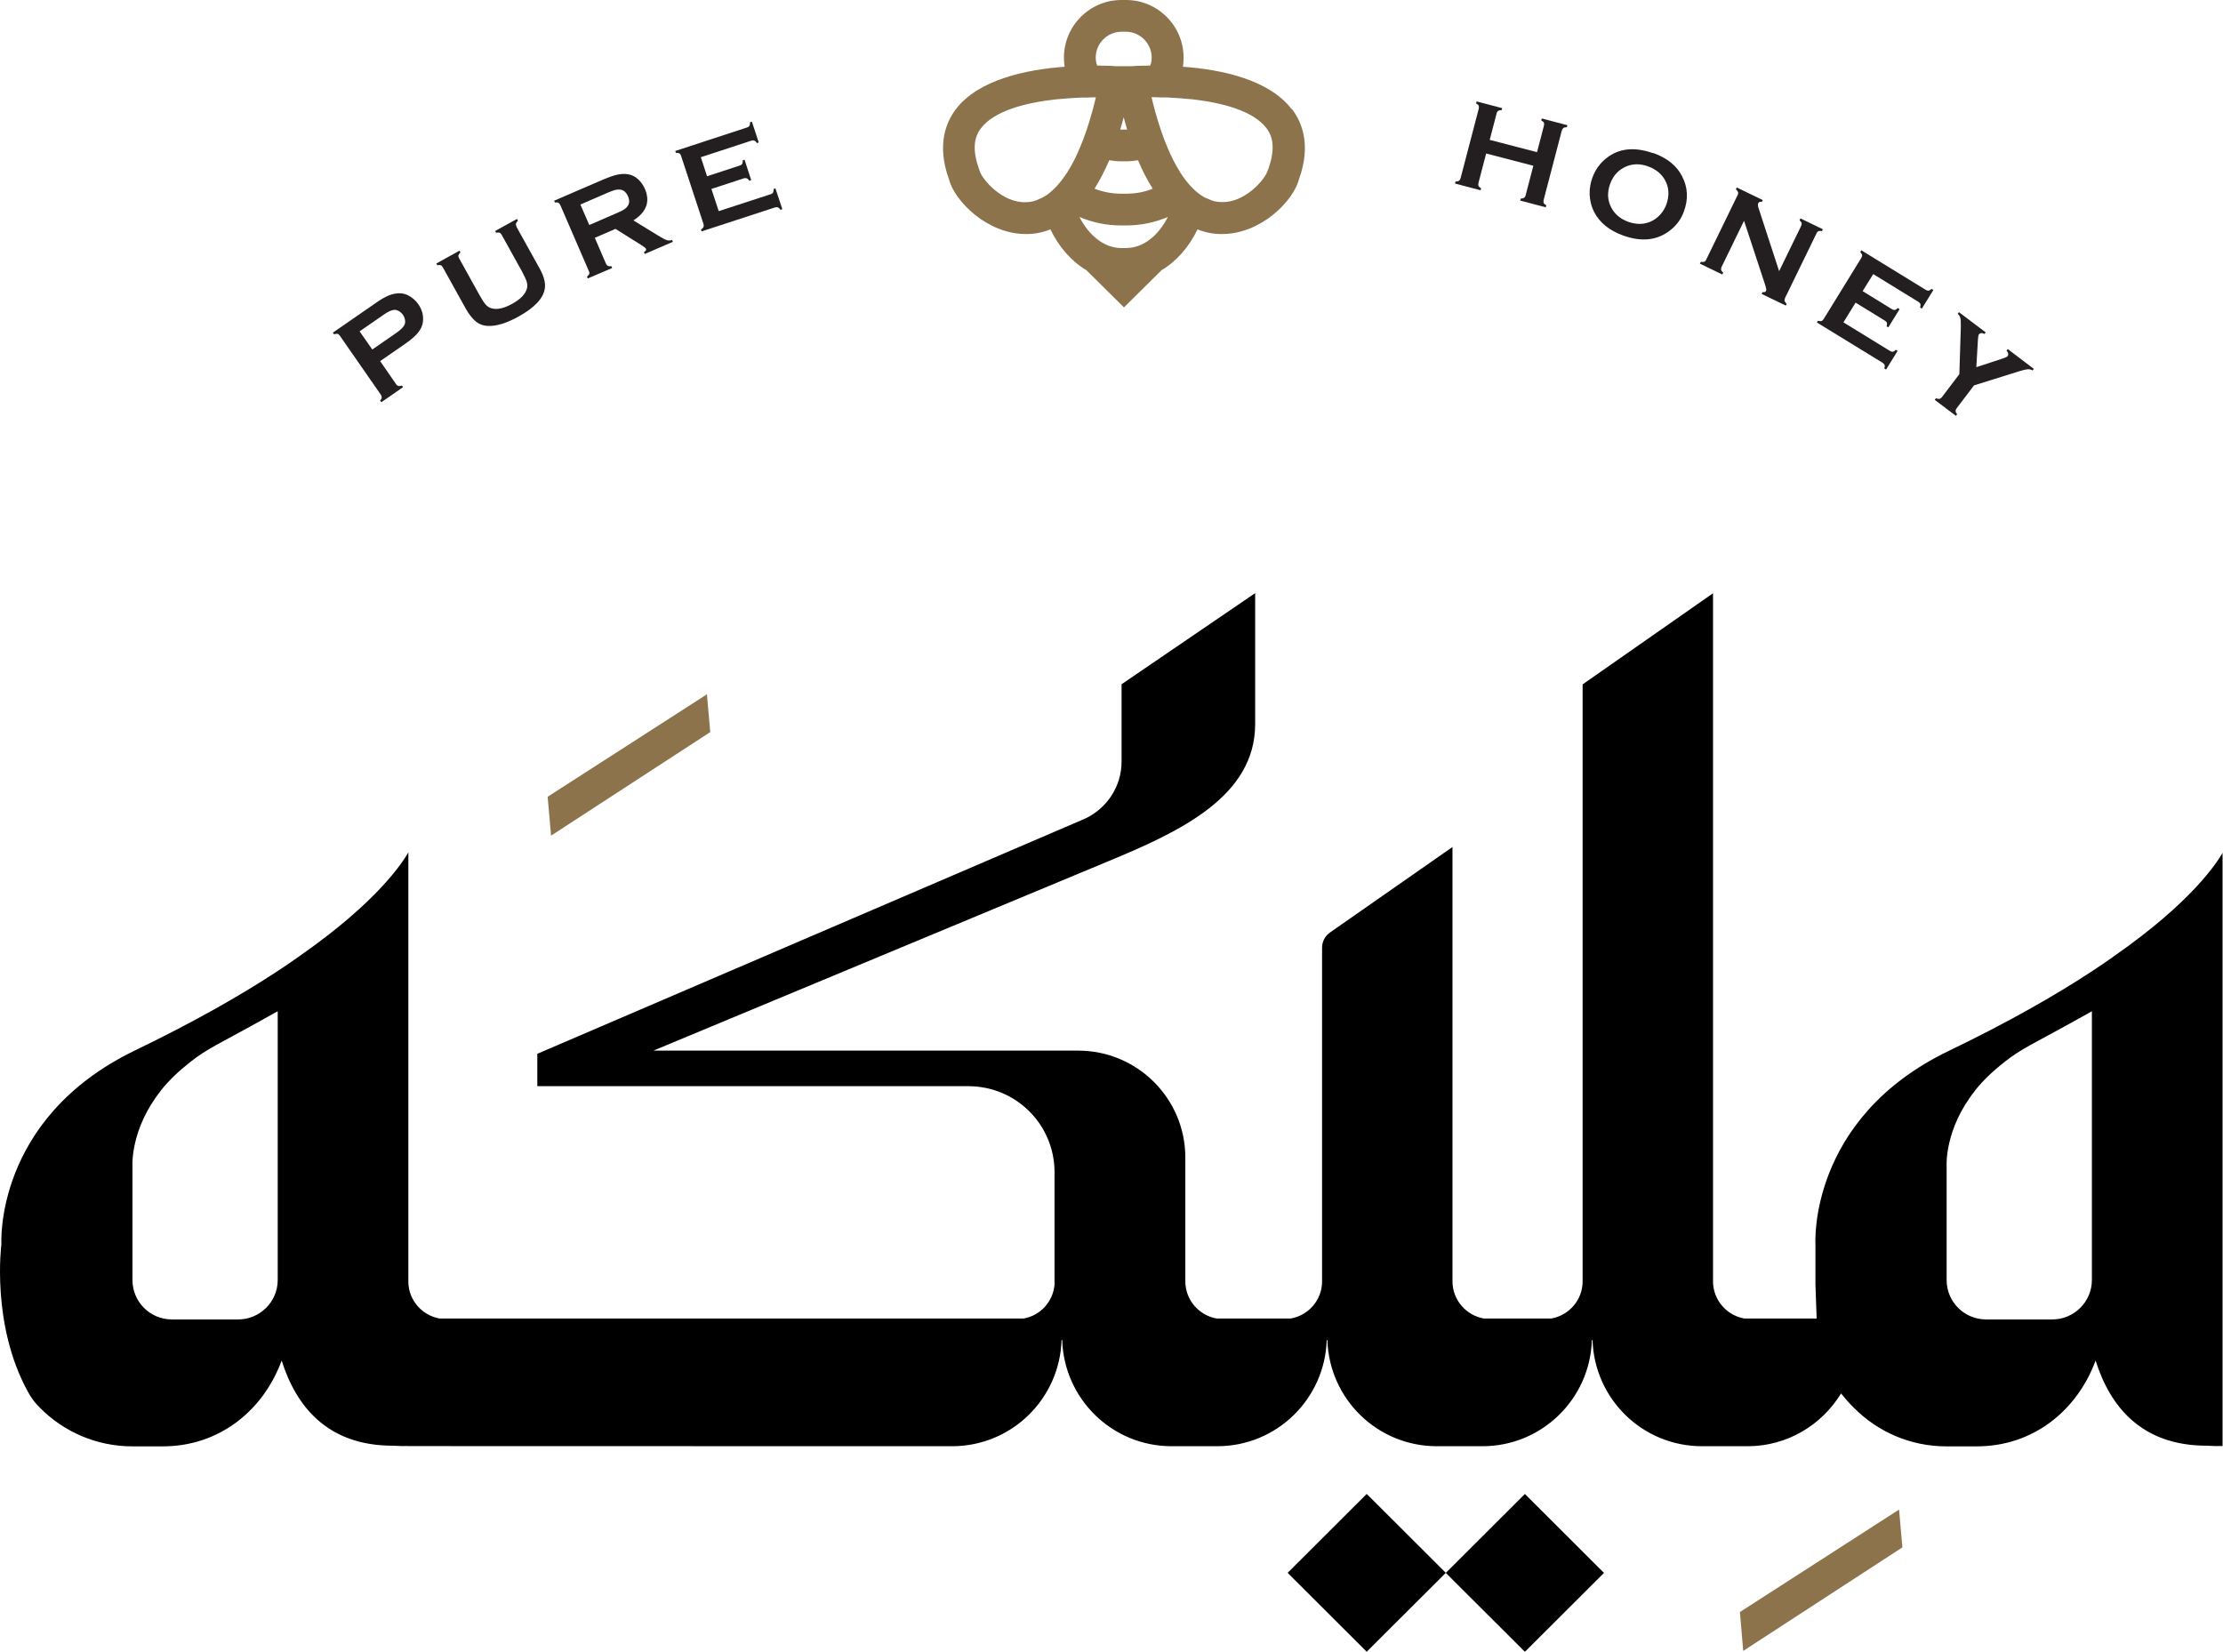 <svg width="109" height="81" viewBox="0 0 109 81" fill="none" xmlns="http://www.w3.org/2000/svg">
<path d="M108.971 41.839C108.698 42.293 107.503 44.206 103.662 46.883C103.318 47.13 102.954 47.383 102.571 47.629C100.758 48.822 98.458 50.132 95.553 51.532C88.64 54.865 89.016 61.005 89.016 61.005V62.976L89.075 64.655H85.527C84.656 64.499 83.994 63.741 83.994 62.833V29.092L77.6 33.56V62.833C77.6 63.747 76.937 64.499 76.067 64.655H72.753C71.882 64.499 71.219 63.741 71.219 62.833V41.535L65.209 45.729C64.968 45.898 64.825 46.177 64.825 46.468V62.833C64.825 63.747 64.163 64.499 63.292 64.655H59.653C58.782 64.499 58.12 63.741 58.12 62.833V56.765C58.12 53.866 55.767 51.519 52.863 51.519H32.038L54.292 42.254C57.853 40.782 61.544 39.064 61.544 35.505V29.086L54.994 33.553V37.346C54.994 38.539 54.299 39.628 53.207 40.141L52.999 40.231L26.346 51.675V53.263H47.483C49.816 53.263 51.706 55.144 51.706 57.478V63.008C51.628 63.838 51.005 64.513 50.192 64.655H21.55C20.692 64.499 20.043 63.767 20.023 62.879V41.781C20.023 41.781 20.01 41.82 20.004 41.833C19.731 42.287 18.535 44.199 14.695 46.877C14.351 47.123 13.987 47.376 13.604 47.623C11.791 48.816 9.49 50.125 6.586 51.526C-0.308 54.878 0.069 61.011 0.069 61.011C0.069 61.011 -0.451 64.94 1.368 68.247C1.524 68.532 1.68 68.759 1.959 69.032C3.116 70.205 4.728 70.925 6.495 70.925H7.983C10.751 70.925 12.908 69.168 13.811 66.717C14.533 69.012 16.099 70.892 19.256 70.892C19.36 70.892 19.653 70.912 19.744 70.912C19.783 70.912 19.9 70.899 20.036 70.912L44.448 70.918H46.684C49.601 70.918 51.96 68.597 52.051 65.712H52.083C52.174 68.604 54.533 70.918 57.45 70.918H59.686C62.603 70.918 64.962 68.597 65.053 65.712H65.085C65.176 68.604 67.535 70.918 70.452 70.918H72.688C75.605 70.918 77.964 68.597 78.055 65.712H78.087C78.178 68.604 80.537 70.918 83.454 70.918H85.69C87.639 70.918 89.328 69.874 90.271 68.331C90.453 68.558 90.654 68.792 90.901 69.032C92.058 70.205 93.669 70.925 95.436 70.925H96.924C99.692 70.925 101.85 69.168 102.753 66.717C103.474 69.012 105.04 70.892 108.198 70.892C108.302 70.892 108.594 70.912 108.685 70.912C108.724 70.912 108.841 70.899 108.978 70.912V41.794C108.978 41.794 108.965 41.833 108.958 41.846L108.971 41.839ZM13.617 62.768C13.617 63.838 12.739 64.701 11.68 64.701H8.431C7.359 64.701 6.495 63.838 6.495 62.768V57.173C6.495 57.173 6.378 55.377 7.892 53.477C7.892 53.464 7.905 53.458 7.911 53.445C8.275 52.991 8.737 52.544 9.308 52.096C9.321 52.083 9.328 52.077 9.347 52.064C9.711 51.772 10.127 51.506 10.608 51.24C11.856 50.566 12.843 50.028 13.617 49.587V62.768ZM102.571 62.768C102.571 63.838 101.694 64.701 100.635 64.701H97.386C96.314 64.701 95.449 63.838 95.449 62.768V57.173C95.449 57.173 95.332 55.377 96.846 53.477C96.846 53.464 96.859 53.458 96.866 53.445C97.23 52.991 97.691 52.544 98.263 52.096C98.276 52.083 98.282 52.077 98.302 52.064C98.666 51.772 99.082 51.506 99.562 51.24C100.81 50.566 101.798 50.028 102.571 49.587V62.768Z" fill="black"/>
<path d="M67.014 73.257L63.136 77.127L67.014 80.996L70.892 77.127L67.014 73.257Z" fill="black"/>
<path d="M74.77 73.26L70.892 77.13L74.77 80.999L78.648 77.13L74.77 73.26Z" fill="black"/>
<path d="M85.313 79.049L85.475 80.955L93.279 75.879L93.117 74.024L85.313 79.049Z" fill="#8C734C"/>
<path d="M34.825 35.9L34.663 34.046L26.852 39.071L27.021 40.977L34.825 35.9Z" fill="#8C734C"/>
<path d="M63.331 5.349C62.22 3.897 59.868 3.404 58.003 3.274C58.022 3.132 58.035 2.982 58.035 2.827C58.035 1.271 56.768 0 55.215 0H54.988C53.435 0 52.168 1.264 52.168 2.827C52.168 2.982 52.181 3.125 52.2 3.274C50.335 3.41 47.983 3.897 46.872 5.349C46.385 5.991 45.923 7.106 46.528 8.785C46.801 9.855 48.399 11.476 50.296 11.476H50.368C50.719 11.476 51.109 11.405 51.505 11.249C51.921 12.111 52.538 12.818 53.266 13.246L55.111 15.074L56.957 13.246C57.684 12.818 58.302 12.111 58.718 11.249C59.114 11.405 59.497 11.476 59.855 11.476H59.926C61.823 11.476 63.422 9.855 63.695 8.785C64.299 7.106 63.838 5.991 63.35 5.349H63.331ZM54.981 1.556H55.209C55.897 1.556 56.469 2.127 56.469 2.82C56.469 2.957 56.45 3.093 56.398 3.216C55.91 3.216 55.566 3.235 55.443 3.248H54.754C54.63 3.235 54.286 3.216 53.799 3.216C53.747 3.093 53.727 2.957 53.727 2.82C53.727 2.127 54.299 1.556 54.988 1.556H54.981ZM55.261 6.354H54.929C54.981 6.166 55.046 5.958 55.098 5.751C55.15 5.958 55.215 6.166 55.267 6.354H55.261ZM54.981 7.91H55.209C55.404 7.91 55.605 7.891 55.8 7.858C56.027 8.396 56.268 8.857 56.521 9.252C56.118 9.421 55.67 9.499 55.209 9.499H54.981C54.526 9.499 54.078 9.414 53.669 9.252C53.916 8.857 54.156 8.403 54.39 7.858C54.585 7.891 54.786 7.91 54.981 7.91ZM52.317 8.468C52.005 8.954 51.674 9.317 51.316 9.57C51.2 9.641 51.096 9.706 50.985 9.745C50.764 9.862 50.55 9.913 50.316 9.913C49.179 9.978 48.133 8.805 48.016 8.325C47.691 7.424 47.723 6.775 48.1 6.289C48.743 5.44 50.264 5.044 51.732 4.876C52.161 4.837 52.577 4.804 52.974 4.785H53.298C53.454 4.772 53.597 4.772 53.734 4.772C53.695 4.941 53.649 5.103 53.61 5.271C53.591 5.362 53.558 5.446 53.539 5.531C53.363 6.153 53.175 6.717 52.967 7.203C52.779 7.657 52.584 8.053 52.363 8.396C52.35 8.429 52.33 8.448 52.324 8.468H52.317ZM55.209 12.163H54.981C54.15 12.163 53.402 11.56 52.928 10.64C53.565 10.912 54.26 11.055 54.981 11.055H55.209C55.93 11.055 56.625 10.912 57.262 10.64C56.794 11.567 56.047 12.163 55.209 12.163ZM62.174 8.319C62.057 8.798 61.011 9.972 59.874 9.907C59.647 9.907 59.426 9.855 59.205 9.738C59.088 9.7 58.984 9.635 58.873 9.563C58.523 9.317 58.185 8.947 57.873 8.461C57.86 8.442 57.84 8.422 57.834 8.39C57.613 8.046 57.418 7.651 57.23 7.197C57.022 6.711 56.833 6.146 56.658 5.524C56.638 5.44 56.606 5.355 56.586 5.265C56.547 5.096 56.502 4.934 56.463 4.765C56.599 4.765 56.742 4.765 56.898 4.778H57.223C57.619 4.798 58.035 4.83 58.464 4.869C59.933 5.038 61.453 5.433 62.096 6.283C62.473 6.769 62.499 7.417 62.181 8.319H62.174Z" fill="#8C734C"/>
<path d="M18.639 17.707L19.419 18.835C19.451 18.887 19.491 18.913 19.536 18.926C19.581 18.939 19.633 18.926 19.705 18.906L19.763 18.984L18.698 19.723L18.639 19.646C18.691 19.587 18.717 19.535 18.717 19.496C18.717 19.451 18.704 19.406 18.672 19.354L16.664 16.462C16.625 16.41 16.586 16.378 16.547 16.371C16.508 16.365 16.45 16.371 16.378 16.391L16.32 16.313L18.457 14.835C18.704 14.66 18.919 14.543 19.088 14.478C19.257 14.413 19.425 14.381 19.595 14.381C19.77 14.381 19.939 14.433 20.095 14.53C20.257 14.627 20.4 14.757 20.511 14.919C20.673 15.152 20.751 15.392 20.745 15.652C20.745 15.872 20.673 16.08 20.537 16.261C20.407 16.443 20.179 16.644 19.861 16.864L18.633 17.713L18.639 17.707ZM18.249 17.143L19.393 16.352C19.62 16.196 19.763 16.06 19.822 15.95C19.861 15.879 19.874 15.794 19.861 15.704C19.848 15.606 19.815 15.522 19.757 15.438C19.698 15.353 19.627 15.295 19.549 15.25C19.465 15.204 19.38 15.185 19.302 15.198C19.179 15.211 19.003 15.295 18.776 15.457L17.632 16.248L18.262 17.149L18.249 17.143Z" fill="#231F20"/>
<path d="M25.319 11.112L26.45 13.148C26.664 13.531 26.755 13.861 26.716 14.134C26.651 14.62 26.216 15.087 25.416 15.528C24.838 15.845 24.344 16.001 23.928 15.982C23.688 15.975 23.48 15.891 23.311 15.748C23.142 15.599 22.986 15.398 22.843 15.145L21.713 13.109C21.68 13.051 21.648 13.019 21.609 13.006C21.57 12.993 21.511 12.993 21.44 13.006L21.394 12.921L22.531 12.292L22.577 12.377C22.525 12.429 22.492 12.474 22.479 12.519C22.466 12.565 22.479 12.61 22.512 12.668L23.519 14.484C23.636 14.691 23.733 14.841 23.811 14.931C23.889 15.022 23.98 15.08 24.084 15.113C24.357 15.197 24.695 15.132 25.111 14.899C25.527 14.672 25.767 14.419 25.839 14.14C25.865 14.037 25.858 13.933 25.826 13.816C25.793 13.706 25.715 13.544 25.605 13.33L24.598 11.514C24.565 11.456 24.533 11.424 24.494 11.411C24.455 11.398 24.396 11.398 24.325 11.411L24.279 11.326L25.351 10.736L25.397 10.821C25.345 10.873 25.312 10.924 25.299 10.963C25.286 11.002 25.299 11.054 25.332 11.106L25.319 11.112Z" fill="#231F20"/>
<path d="M29.166 11.664L29.712 12.928C29.738 12.986 29.77 13.019 29.809 13.038C29.848 13.057 29.907 13.064 29.978 13.051L30.017 13.142L28.821 13.654L28.782 13.563C28.841 13.518 28.88 13.472 28.893 13.434C28.906 13.395 28.899 13.343 28.873 13.291L27.476 10.062C27.45 10.004 27.418 9.965 27.379 9.945C27.34 9.926 27.281 9.919 27.21 9.932L27.171 9.842L29.562 8.811C29.855 8.688 30.088 8.603 30.277 8.564C30.459 8.525 30.634 8.519 30.797 8.545C30.985 8.577 31.154 8.662 31.297 8.798C31.433 8.927 31.544 9.083 31.622 9.265C31.888 9.887 31.7 10.399 31.057 10.808L32.252 11.54C32.46 11.67 32.609 11.748 32.694 11.774C32.779 11.8 32.863 11.8 32.954 11.767L32.993 11.858L31.615 12.454L31.576 12.364C31.667 12.305 31.7 12.254 31.674 12.202C31.661 12.169 31.583 12.104 31.44 12.014L30.179 11.223L29.159 11.664H29.166ZM28.893 11.035L30.179 10.477C30.368 10.393 30.504 10.334 30.576 10.289C30.647 10.244 30.712 10.192 30.758 10.127C30.868 9.991 30.881 9.822 30.79 9.621C30.699 9.42 30.576 9.316 30.4 9.297C30.316 9.29 30.238 9.297 30.153 9.316C30.069 9.336 29.939 9.394 29.744 9.472L28.457 10.03L28.893 11.028V11.035Z" fill="#231F20"/>
<path d="M34.884 9.271L35.241 10.354L37.788 9.524C37.847 9.505 37.886 9.479 37.905 9.44C37.925 9.401 37.938 9.349 37.931 9.271L38.022 9.239L38.36 10.257L38.269 10.289C38.23 10.225 38.185 10.186 38.146 10.173C38.107 10.153 38.055 10.16 37.996 10.173L34.403 11.346L34.37 11.255C34.435 11.217 34.474 11.171 34.494 11.132C34.513 11.093 34.507 11.041 34.494 10.983L33.396 7.644C33.376 7.586 33.35 7.54 33.311 7.521C33.272 7.501 33.22 7.489 33.142 7.495L33.11 7.404L36.632 6.25C36.69 6.231 36.729 6.205 36.749 6.166C36.768 6.127 36.781 6.075 36.775 5.997L36.866 5.965L37.203 6.983L37.112 7.015C37.074 6.95 37.028 6.911 36.989 6.898C36.95 6.879 36.898 6.879 36.84 6.898L34.364 7.709L34.669 8.643L36.274 8.117C36.333 8.098 36.372 8.072 36.391 8.033C36.411 7.994 36.424 7.942 36.417 7.865L36.508 7.832L36.833 8.831L36.742 8.863C36.703 8.805 36.658 8.759 36.619 8.746C36.58 8.733 36.528 8.727 36.469 8.746L34.864 9.271H34.884Z" fill="#231F20"/>
<path d="M75.189 8.13L72.87 7.527L72.493 8.973C72.48 9.031 72.48 9.083 72.499 9.122C72.519 9.161 72.564 9.2 72.623 9.232L72.597 9.33L71.343 8.999L71.369 8.902C71.447 8.902 71.499 8.889 71.538 8.863C71.577 8.837 71.596 8.798 71.616 8.74L72.506 5.336C72.519 5.277 72.519 5.226 72.506 5.187C72.493 5.148 72.447 5.109 72.376 5.07L72.402 4.973L73.656 5.303L73.63 5.401C73.552 5.401 73.5 5.414 73.461 5.439C73.422 5.465 73.396 5.504 73.383 5.563L73.045 6.859L75.365 7.462L75.703 6.166C75.716 6.107 75.716 6.055 75.703 6.017C75.683 5.978 75.638 5.939 75.573 5.906L75.599 5.809L76.853 6.14L76.827 6.237C76.749 6.237 76.697 6.25 76.658 6.276C76.625 6.302 76.599 6.341 76.58 6.399L75.69 9.803C75.677 9.861 75.677 9.913 75.69 9.952C75.709 9.991 75.755 10.03 75.82 10.069L75.794 10.166L74.54 9.835L74.566 9.738C74.637 9.738 74.695 9.725 74.728 9.699C74.76 9.673 74.793 9.634 74.806 9.576L75.183 8.13H75.189Z" fill="#231F20"/>
<path d="M81.063 7.501C81.746 7.748 82.22 8.13 82.48 8.649C82.759 9.187 82.792 9.764 82.564 10.374C82.428 10.75 82.2 11.061 81.876 11.307C81.245 11.794 80.485 11.871 79.582 11.547C78.906 11.301 78.438 10.918 78.172 10.406C78.029 10.134 77.957 9.836 77.944 9.524C77.938 9.246 77.983 8.973 78.081 8.707C78.224 8.318 78.458 7.994 78.776 7.748C79.387 7.268 80.147 7.19 81.063 7.514V7.501ZM80.823 8.163C80.453 8.027 80.102 8.02 79.77 8.15C79.38 8.305 79.107 8.591 78.951 9.012C78.796 9.434 78.815 9.829 79.016 10.199C79.185 10.51 79.458 10.737 79.829 10.873C80.206 11.009 80.556 11.016 80.888 10.886C81.083 10.808 81.252 10.691 81.401 10.529C81.531 10.387 81.629 10.225 81.7 10.043C81.862 9.602 81.843 9.2 81.642 8.837C81.473 8.526 81.2 8.305 80.823 8.163Z" fill="#231F20"/>
<path d="M85.521 10.814L84.416 13.084C84.39 13.142 84.384 13.187 84.39 13.233C84.403 13.272 84.436 13.323 84.494 13.369L84.449 13.46L83.35 12.928L83.396 12.837C83.467 12.85 83.526 12.85 83.565 12.837C83.604 12.818 83.636 12.785 83.662 12.727L85.202 9.563C85.228 9.511 85.235 9.459 85.222 9.42C85.209 9.381 85.176 9.336 85.118 9.284L85.157 9.193L86.43 9.809L86.391 9.9C86.3 9.881 86.242 9.9 86.21 9.971C86.19 10.017 86.19 10.075 86.21 10.153L87.236 13.297L88.315 11.08C88.341 11.028 88.347 10.976 88.341 10.938C88.328 10.899 88.295 10.853 88.237 10.801L88.282 10.71L89.38 11.242L89.335 11.333C89.263 11.32 89.205 11.32 89.166 11.333C89.127 11.352 89.094 11.385 89.069 11.443L87.528 14.607C87.502 14.665 87.496 14.711 87.502 14.756C87.516 14.795 87.548 14.847 87.606 14.893L87.561 14.983L86.378 14.413L86.424 14.322C86.508 14.341 86.567 14.322 86.599 14.257C86.619 14.218 86.599 14.134 86.56 13.998L85.514 10.821L85.521 10.814Z" fill="#231F20"/>
<path d="M90.985 14.841L90.388 15.807L92.668 17.207C92.72 17.24 92.766 17.253 92.811 17.246C92.857 17.24 92.902 17.207 92.961 17.156L93.045 17.207L92.48 18.122L92.395 18.07C92.415 17.998 92.421 17.94 92.408 17.901C92.395 17.862 92.363 17.823 92.311 17.791L89.088 15.813L89.14 15.729C89.212 15.749 89.27 15.755 89.309 15.742C89.348 15.729 89.387 15.697 89.419 15.645L91.265 12.649C91.297 12.598 91.31 12.546 91.304 12.507C91.297 12.468 91.265 12.416 91.213 12.358L91.265 12.273L94.423 14.212C94.475 14.245 94.52 14.257 94.566 14.251C94.611 14.245 94.657 14.212 94.715 14.167L94.799 14.219L94.234 15.133L94.15 15.081C94.169 15.009 94.176 14.951 94.163 14.912C94.15 14.873 94.117 14.835 94.065 14.802L91.85 13.441L91.33 14.277L92.766 15.159C92.818 15.191 92.863 15.204 92.909 15.198C92.954 15.191 93 15.159 93.058 15.107L93.143 15.159L92.59 16.053L92.506 16.002C92.525 15.93 92.532 15.872 92.519 15.833C92.506 15.794 92.473 15.755 92.421 15.723L90.985 14.841Z" fill="#231F20"/>
<path d="M96.801 18.887L95.943 20.015C95.904 20.067 95.885 20.112 95.891 20.157C95.891 20.203 95.917 20.255 95.963 20.313L95.904 20.391L94.865 19.606L94.923 19.529C94.995 19.554 95.053 19.567 95.092 19.561C95.137 19.554 95.176 19.522 95.215 19.477L96.073 18.348L96.145 16.034C96.145 15.833 96.145 15.69 96.125 15.606C96.106 15.522 96.067 15.45 95.995 15.385L96.054 15.308L97.366 16.3L97.308 16.377C97.184 16.313 97.093 16.319 97.028 16.403C97.009 16.436 96.989 16.52 96.983 16.669L96.905 18.005L98.191 17.583C98.328 17.538 98.412 17.499 98.438 17.467C98.464 17.428 98.477 17.389 98.464 17.337C98.458 17.285 98.432 17.24 98.386 17.194L98.445 17.116L99.725 18.089L99.666 18.167C99.588 18.122 99.504 18.102 99.419 18.108C99.335 18.115 99.192 18.147 99.004 18.206L96.788 18.899L96.801 18.887Z" fill="#231F20"/>
</svg>
